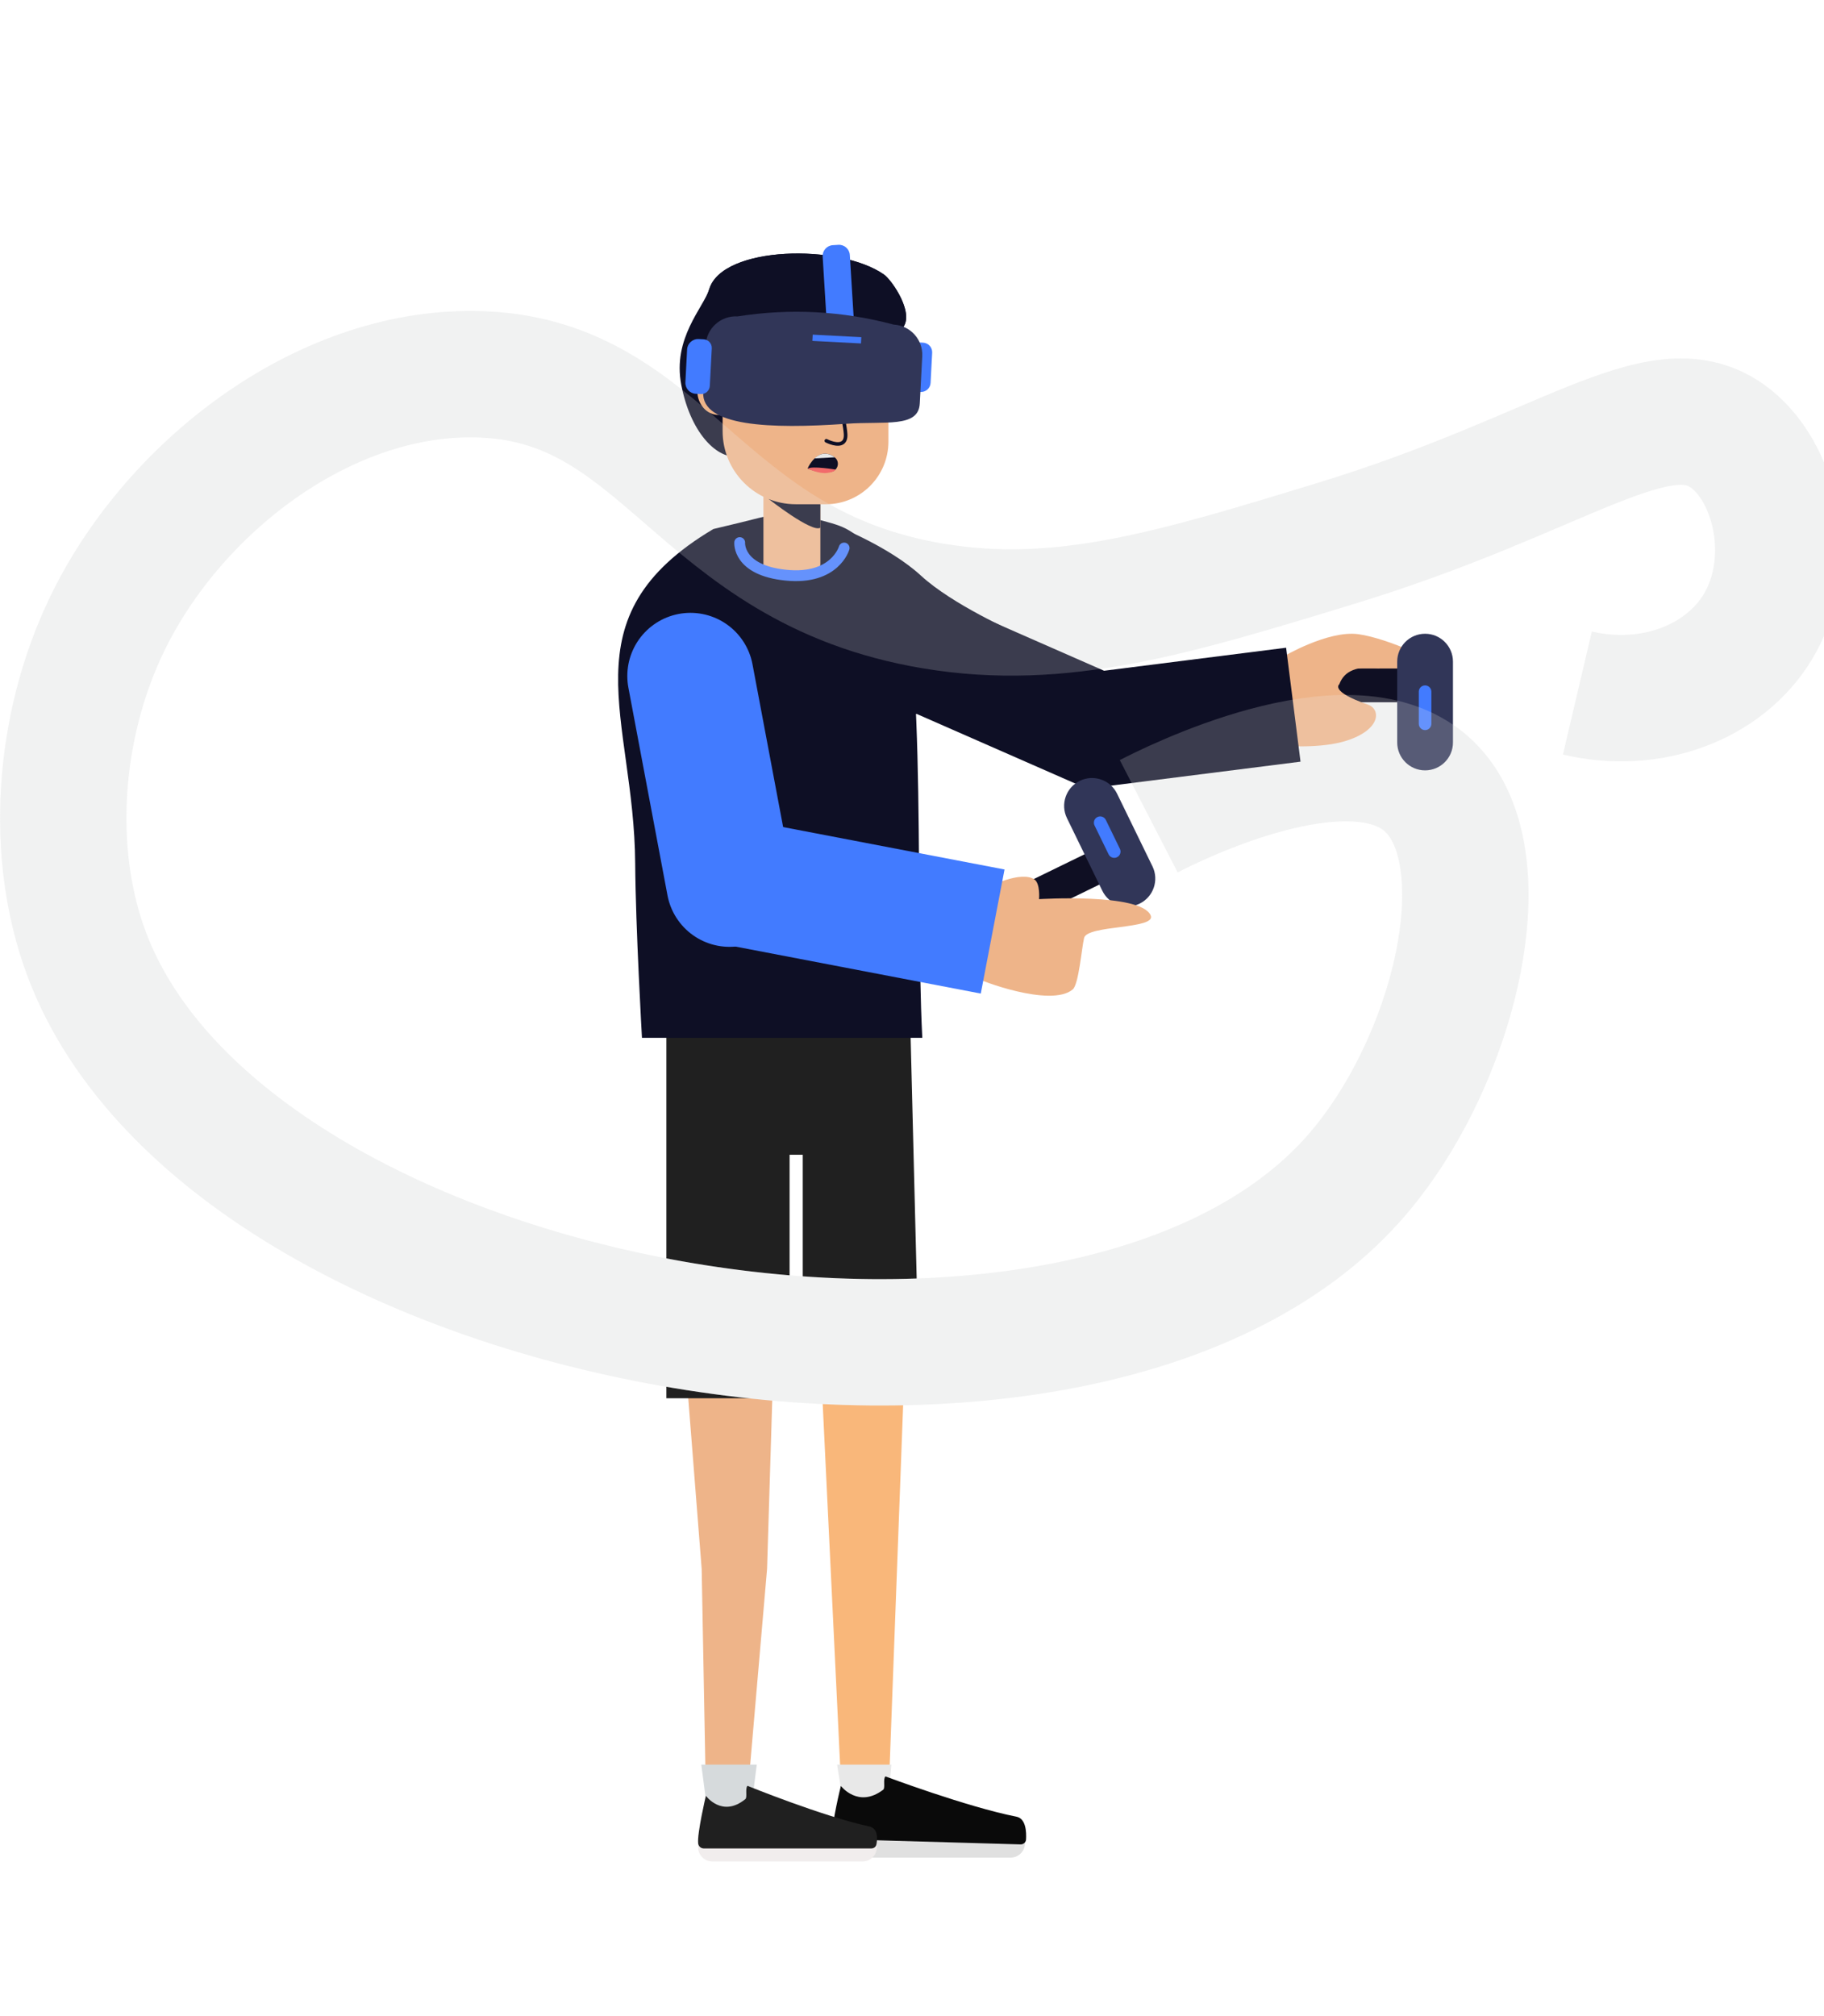 <svg width="239" height="264" viewBox="0 0 239 264" fill="none" xmlns="http://www.w3.org/2000/svg">
<path d="M110.874 239.874H134.3V241.425C134.3 242.463 133.458 243.305 132.42 243.305H112.754C111.715 243.305 110.874 242.463 110.874 241.425V239.874Z" fill="#E0E0E0"/>
<path d="M91.469 240.382H114.895V241.932C114.895 242.971 114.054 243.813 113.015 243.813H93.349C92.311 243.813 91.469 242.971 91.469 241.932V240.382Z" fill="#F1EDED"/>
<path d="M110.364 237.046C112.399 237.312 114.189 236.979 116.391 236.171L118.435 181.463L107.585 179.45L110.364 237.046Z" fill="#F9B77A"/>
<path d="M92.528 236.969C94.236 237.235 96.013 236.979 97.861 236.171L100.509 205.494L101.383 177.067L89.549 175.094L91.941 205.494L92.528 236.969Z" fill="#EEB489"/>
<path d="M117.815 133.693C118.645 133.693 119.319 134.366 119.319 135.197V135.806L120.507 183.136H105.186L105.186 151.247H103.462V183.136H87.314V136.064V135.197C87.314 134.366 87.988 133.693 88.819 133.693H117.815Z" fill="#202020"/>
<path d="M91.891 231.124L99.16 231.124L98.402 237.078H92.67L91.891 231.124Z" fill="#D6DADC"/>
<path d="M109.686 231.124L116.792 231.124L116.345 236.325H110.509L109.686 231.124Z" fill="#E8E8E8"/>
<path d="M116.024 232.668C116.024 232.668 126.72 236.675 133.185 237.942C134.435 238.187 134.503 239.957 134.442 240.938C134.419 241.313 134.094 241.581 133.719 241.571L109.882 240.886C109.482 240.878 109.15 240.599 109.104 240.229C108.941 238.908 110.18 233.914 110.18 233.914C110.18 233.914 112.453 236.904 115.727 234.409C116.033 234.175 115.667 232.995 116.024 232.668Z" fill="#0A0A0A"/>
<path d="M97.946 233.901C97.946 233.901 107.892 237.937 113.907 239.222C115.055 239.467 114.981 240.808 114.84 241.571C114.781 241.892 114.491 242.102 114.165 242.102H92.204C91.831 242.093 91.523 241.813 91.482 241.443C91.333 240.121 92.491 235.205 92.491 235.205C92.491 235.205 94.609 238.127 97.664 235.641C97.95 235.408 97.612 234.227 97.946 233.901Z" fill="#202020"/>
<path d="M206.69 90.774C216.354 93.046 225.905 89.386 230.311 82.132C235.47 73.637 232.734 61.595 226.278 57.071C217.224 50.726 204.948 62.039 175.004 71.186C153.789 77.666 139.079 82.159 122.351 79.386C91.032 74.194 87.456 49.3 62.087 49.006C42.062 48.774 22.546 64.032 13.982 81.844C7.629 95.056 6.339 111.673 11.389 125.052C30.119 174.669 141.608 194.452 177.309 154.434C190.667 139.46 197.355 111.696 186.814 102.584C176.596 93.751 153.542 105.347 150.52 106.905" stroke="#F1F2F2" stroke-width="16.547" stroke-miterlimit="10"/>
<path d="M168.028 97.953C168.258 97.866 175.828 90.678 181.347 90.48C181.448 89.132 188.978 89.048 188.753 87.533C188.641 86.781 181.958 83.624 178.012 83.068C174.003 82.503 168.028 86.069 168.028 86.069V97.953Z" fill="#EEB489"/>
<path d="M188.907 91.322V88.216C188.907 87.854 188.613 87.56 188.251 87.56H174.444C174.082 87.56 173.788 87.854 173.788 88.216V91.322C173.788 91.684 174.082 91.978 174.444 91.978H188.251C188.613 91.978 188.907 91.684 188.907 91.322Z" fill="#0F0F23"/>
<path d="M186.73 100.9H186.73C188.747 100.9 190.383 99.264 190.383 97.246V86.66C190.383 84.643 188.747 83.007 186.73 83.007H186.73C184.712 83.007 183.077 84.643 183.077 86.66V97.246C183.077 99.264 184.712 100.9 186.73 100.9Z" fill="#313658"/>
<path d="M186.73 95.626C187.184 95.626 187.553 95.257 187.553 94.802V90.593C187.553 90.138 187.184 89.769 186.73 89.769C186.275 89.769 185.906 90.138 185.906 90.593V94.802C185.906 95.257 186.275 95.626 186.73 95.626Z" fill="#427BFF"/>
<path d="M160.609 96.76C160.609 96.76 171.099 98.911 176.788 96.894C181.002 95.401 180.881 92.85 179.237 92.285C174.196 90.557 175.492 89.621 175.492 89.621C176.138 87.838 177.89 87.127 180.821 87.56L176.74 85.252C176.74 85.252 158.305 93.386 160.609 96.76Z" fill="#EEB489"/>
<path d="M96.921 68.881C96.389 68.911 86.798 82.775 86.798 82.775L88.528 90.484L116.53 96.426L132.926 82.775C132.926 82.775 124.811 79.202 120.671 75.393C116.53 71.584 109.575 68.881 109.575 68.881C103.205 68.71 103.36 69.821 96.921 68.881Z" fill="#0E0F25"/>
<path d="M116.408 83.669L143.549 95.575L169.464 92.298" stroke="#0E0F25" stroke-width="15.043" stroke-miterlimit="10"/>
<path d="M93.473 69.29C104.148 66.81 101.93 66.636 107.088 68.017C111.167 69.108 111.066 68.98 116.364 73.572C121.663 78.164 119.838 116.018 120.849 135.93H84.117C84.117 135.93 83.283 121.401 83.229 113.091C83.106 93.983 73.991 80.857 93.473 69.29Z" fill="#0E0F25"/>
<path d="M101.538 75.389H105.99C106.821 75.389 107.495 74.715 107.495 73.884V63.585H100.033V73.884C100.033 74.715 100.707 75.389 101.538 75.389Z" fill="#EEB489"/>
<path d="M110.607 71.779C110.607 71.779 109.421 75.971 103.014 75.338C96.608 74.705 96.924 71.067 96.924 71.067" stroke="#427BFF" stroke-width="1.418" stroke-miterlimit="10" stroke-linecap="round"/>
<path d="M107.495 65.266L100.688 65.335C100.688 65.335 106.426 69.846 107.495 69.114V65.266Z" fill="#0E0F25"/>
<path d="M115.84 35.968C110.047 31.883 94.687 32.18 92.941 37.848C92.192 40.282 88.091 44.282 89.269 50.406C90.446 56.53 93.749 59.953 96.473 59.815C98.774 59.699 100.325 42.777 102.241 43.121C105.093 43.633 105.339 44.046 107.424 44.464C109.874 44.956 115.024 45.988 118.112 43.121C120.066 41.307 116.89 36.708 115.84 35.968Z" fill="#0E0F25"/>
<path d="M104.272 66.044H108.217C112.741 66.044 116.409 62.377 116.409 57.852V47.322C116.409 42.798 112.741 39.13 108.217 39.13H102.876C98.352 39.13 94.684 42.798 94.684 47.322V56.456C94.684 61.752 98.977 66.044 104.272 66.044Z" fill="#EEB489"/>
<path d="M115.84 35.968C110.047 31.883 94.687 32.18 92.941 37.848C92.192 40.282 92.221 38.283 92.941 43.121C93.662 47.96 91.793 50.584 94.517 50.447C96.818 50.331 100.325 42.777 102.241 43.121C105.093 43.633 105.339 44.046 107.424 44.464C109.874 44.956 115.024 45.988 118.112 43.121C120.066 41.307 116.89 36.708 115.84 35.968Z" fill="#0E0F25"/>
<path d="M94.145 54.347C92.612 54.347 91.37 52.942 91.37 51.209C91.37 49.476 92.612 48.071 94.145 48.071C95.679 48.071 96.921 49.476 96.921 51.209C96.921 52.942 95.679 54.347 94.145 54.347Z" fill="#EEB489"/>
<path d="M109.315 51.124C110.308 53.622 110.638 55.411 110.763 56.464C110.821 56.944 110.871 57.57 110.492 57.913C109.84 58.503 108.415 57.803 108.274 57.732" stroke="#0E0F25" stroke-width="0.473" stroke-miterlimit="10" stroke-linecap="round"/>
<path d="M105.845 61.383C105.757 61.35 106.728 59.408 108.08 59.424C108.662 59.431 109.073 59.629 109.432 59.952C110.073 60.527 109.804 61.584 108.966 61.782C108.273 61.946 107.263 61.923 105.845 61.383Z" fill="#0E0F25"/>
<path d="M90.47 88.541L95.592 115.74" stroke="#427BFF" stroke-width="16.547" stroke-miterlimit="10" stroke-linecap="round"/>
<path d="M119.149 51.261L120.615 51.338C121.308 51.374 121.9 50.842 121.936 50.148L122.143 46.202C122.179 45.508 121.647 44.917 120.953 44.881L119.487 44.804L119.149 51.261Z" fill="#427BFF"/>
<path d="M109.875 44.32L110.602 44.275C111.384 44.227 111.979 43.554 111.93 42.772L111.352 33.395C111.304 32.613 110.631 32.019 109.849 32.067L109.122 32.112C108.34 32.16 107.745 32.833 107.794 33.614L108.372 42.992C108.42 43.773 109.093 44.368 109.875 44.32Z" fill="#427BFF"/>
<path d="M120.519 52.855L120.844 46.671C120.958 44.491 119.283 42.631 117.103 42.516C110.35 40.718 103.522 40.36 96.618 41.443C94.438 41.328 92.578 43.003 92.464 45.183L92.14 51.368C91.905 55.839 100.872 56.217 110.909 55.503C115.972 55.143 120.351 56.069 120.519 52.855Z" fill="#313658"/>
<path d="M106.491 43.83L112.857 44.163L112.814 44.983L106.448 44.65L106.491 43.83Z" fill="#427BFF"/>
<path d="M93.007 50.546C92.975 51.168 92.444 51.646 91.822 51.614L91.17 51.579C90.376 51.538 89.765 50.86 89.807 50.065L90.032 45.772C90.074 44.977 90.751 44.367 91.546 44.408L92.198 44.443C92.82 44.475 93.298 45.006 93.265 45.628L93.007 50.546Z" fill="#427BFF"/>
<path d="M109.367 59.895L106.742 60.041C106.742 60.041 107.276 59.424 108.08 59.424C108.884 59.424 109.367 59.895 109.367 59.895Z" fill="#E6E7E8"/>
<path d="M109.474 61.502C109.474 61.502 106.405 60.991 105.844 61.384C105.844 61.384 107.278 62.086 108.379 61.944C109.481 61.803 109.474 61.502 109.474 61.502Z" fill="#F26B6B"/>
<path d="M147.639 109.928L149 112.719C149.158 113.045 149.023 113.438 148.697 113.596L136.285 119.643C135.959 119.802 135.567 119.667 135.408 119.341L134.048 116.549C133.889 116.223 134.024 115.831 134.35 115.672L146.762 109.625C147.088 109.466 147.481 109.602 147.639 109.928Z" fill="#0F0F23"/>
<path d="M141.487 102.27C143.301 101.387 145.488 102.141 146.371 103.954L151.008 113.471C151.891 115.285 151.137 117.472 149.323 118.355L149.323 118.355C147.51 119.239 145.323 118.485 144.439 116.671L139.803 107.154C138.92 105.341 139.674 103.154 141.487 102.27Z" fill="#313658"/>
<path d="M143.797 107.011V107.011C144.206 106.812 144.699 106.982 144.898 107.391L146.742 111.176C146.941 111.585 146.771 112.078 146.362 112.277C145.953 112.476 145.46 112.306 145.261 111.897L143.417 108.113C143.218 107.704 143.388 107.211 143.797 107.011Z" fill="#427BFF"/>
<path d="M128.004 128.101C128.123 128.327 137.676 132.016 140.557 129.596C141.353 128.928 141.722 124.223 142.051 122.844C142.46 121.127 151.58 121.724 150.774 119.892C149.475 116.936 136.146 117.767 136.146 117.767C136.146 117.767 136.335 115.709 135.52 115.172C133.82 114.054 129.742 115.907 127.883 117.054C126.024 118.2 128.004 128.101 128.004 128.101Z" fill="#EEB489"/>
<path d="M93.65 115.034L130.068 122.007" stroke="#427BFF" stroke-width="16.547" stroke-miterlimit="10"/>
<path opacity="0.2" d="M206.69 90.774C216.354 93.046 225.905 89.386 230.311 82.132C235.47 73.637 232.734 61.595 226.278 57.071C217.224 50.726 204.948 62.039 175.004 71.186C153.789 77.666 139.079 82.159 122.351 79.386C91.032 74.194 87.456 49.3 62.087 49.006C42.062 48.774 22.546 64.032 13.982 81.844C7.629 95.056 6.339 111.673 11.389 125.052C30.119 174.669 141.608 194.452 177.309 154.434C190.667 139.46 197.355 111.696 186.814 102.584C176.596 93.751 153.542 105.347 150.52 106.905" stroke="#F1F2F2" stroke-width="16.547" stroke-miterlimit="10"/>
</svg>

